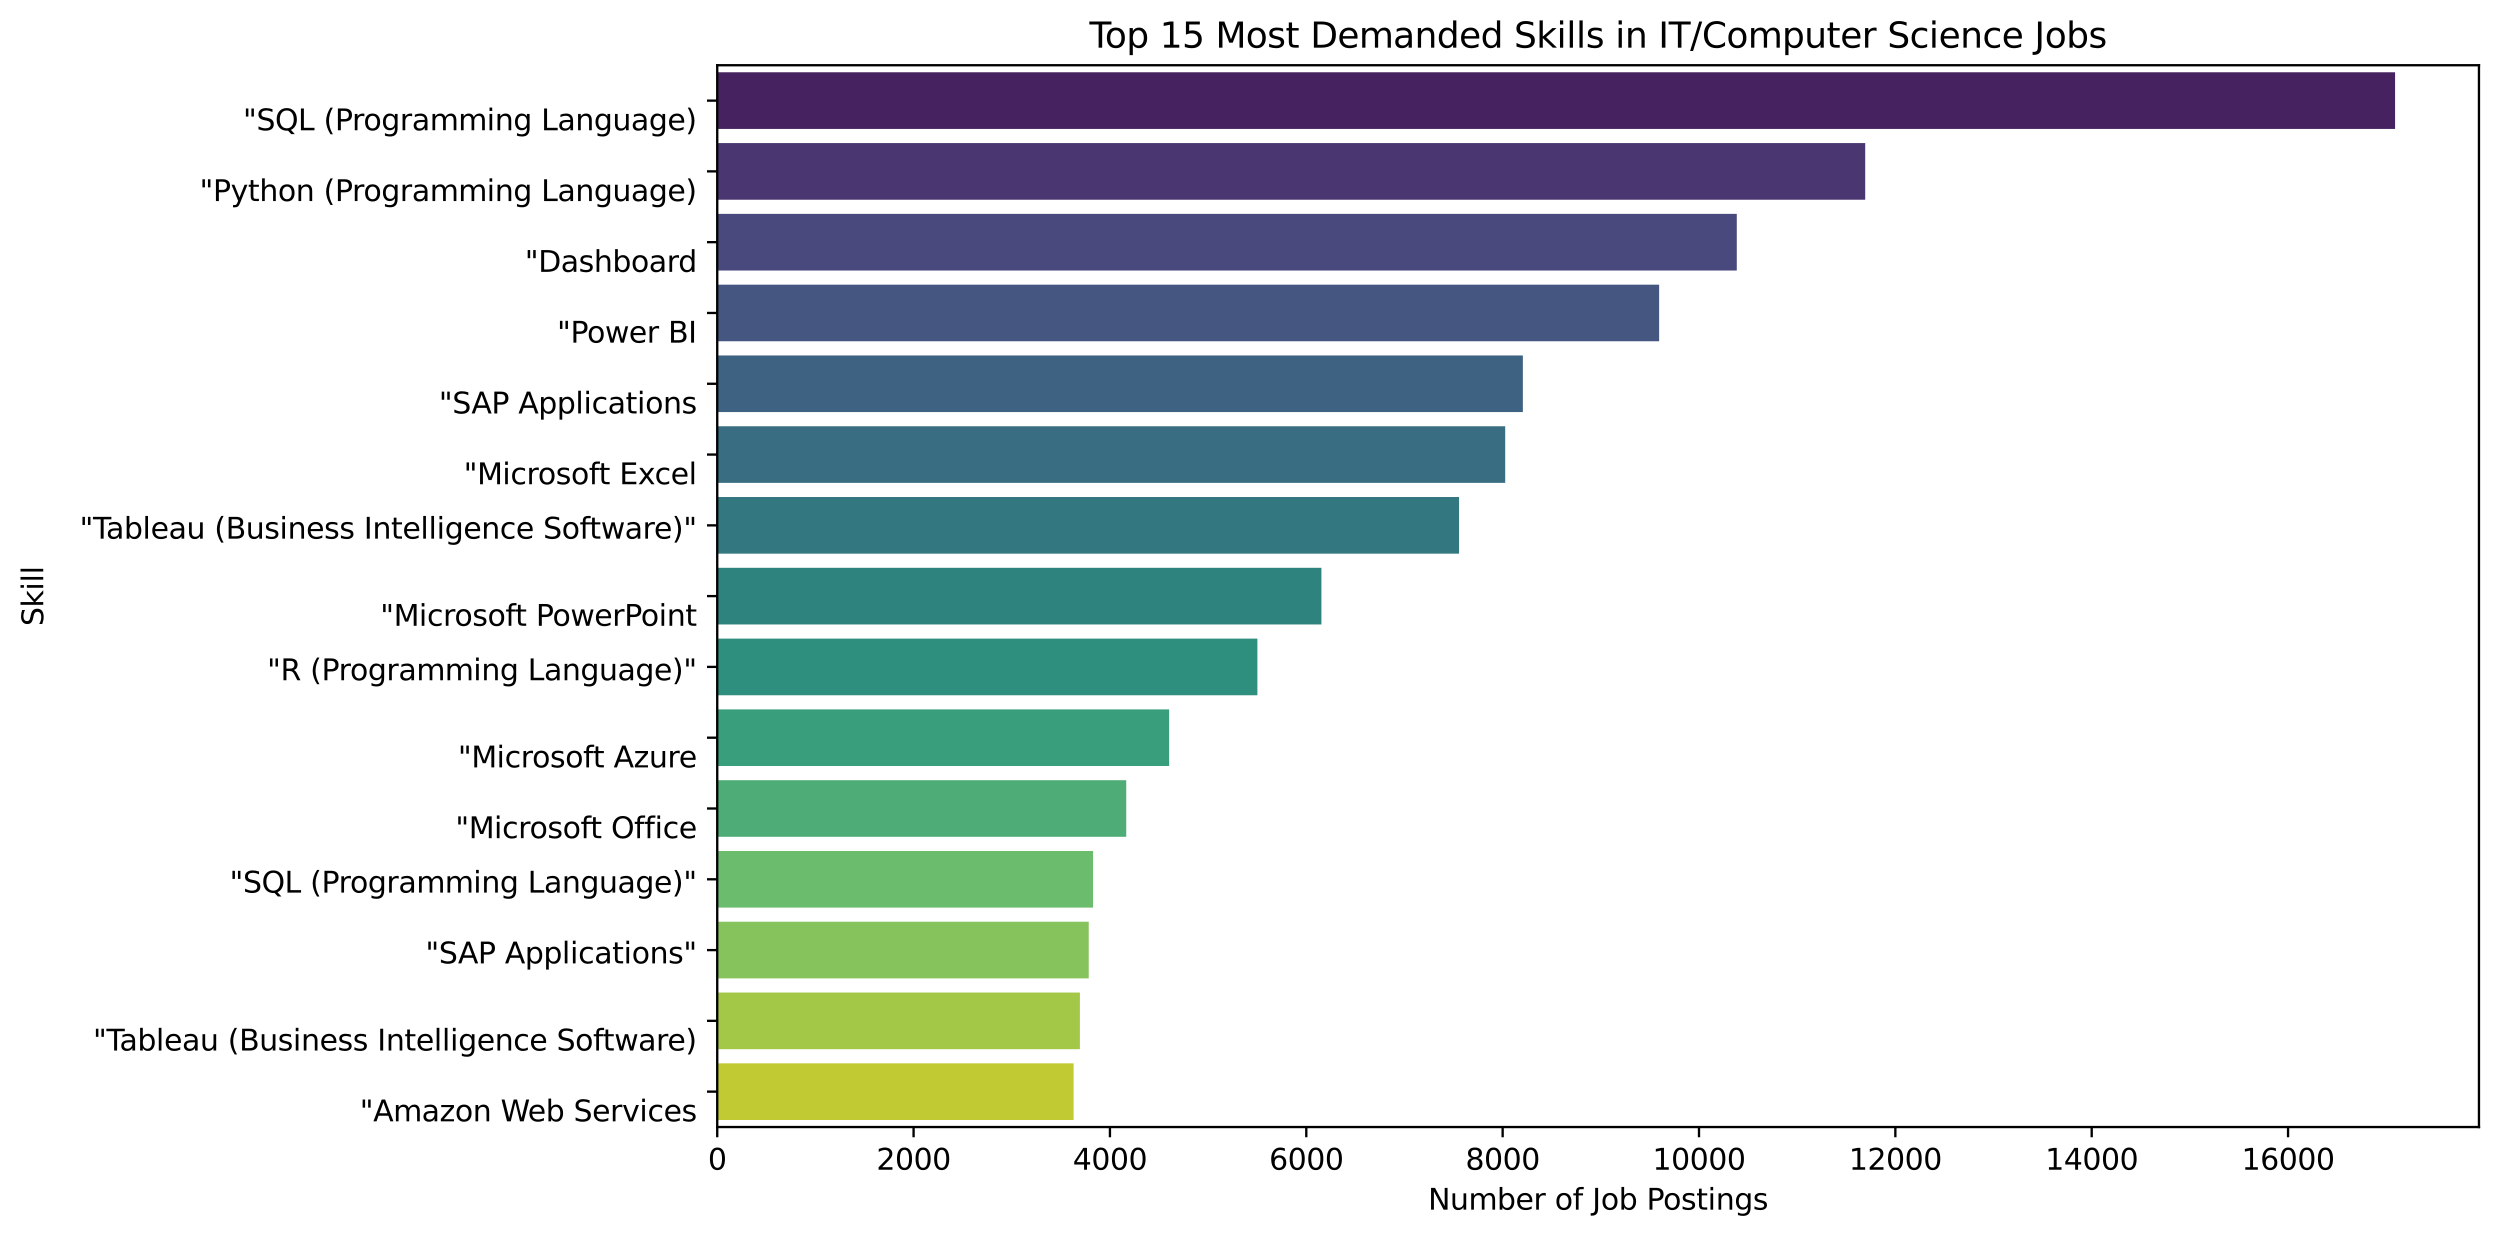 <?xml version="1.0" encoding="utf-8" standalone="no"?>
<!DOCTYPE svg PUBLIC "-//W3C//DTD SVG 1.1//EN"
  "http://www.w3.org/Graphics/SVG/1.1/DTD/svg11.dtd">
<svg xmlns:xlink="http://www.w3.org/1999/xlink" width="855.594pt" height="423.274pt" viewBox="0 0 855.594 423.274" xmlns="http://www.w3.org/2000/svg" version="1.1">
 <defs>
  <style type="text/css">*{stroke-linejoin: round; stroke-linecap: butt}</style>
 </defs>
 <g id="figure_1">
  <g id="patch_1">
   <path d="M 0 423.274 
L 855.594 423.274 
L 855.594 0 
L 0 0 
z
" style="fill: #ffffff"/>
  </g>
  <g id="axes_1">
   <g id="patch_2">
    <path d="M 245.463 385.718 
L 848.394 385.718 
L 848.394 22.318 
L 245.463 22.318 
z
" style="fill: #ffffff"/>
   </g>
   <g id="patch_3">
    <path d="M 245.463 24.741 
L 819.683 24.741 
L 819.683 44.122 
L 245.463 44.122 
z
" clip-path="url(#p4c9aa66f8d)" style="fill: #462260"/>
   </g>
   <g id="patch_4">
    <path d="M 245.463 48.967 
L 638.345 48.967 
L 638.345 68.349 
L 245.463 68.349 
z
" clip-path="url(#p4c9aa66f8d)" style="fill: #4a3771"/>
   </g>
   <g id="patch_5">
    <path d="M 245.463 73.194 
L 594.396 73.194 
L 594.396 92.575 
L 245.463 92.575 
z
" clip-path="url(#p4c9aa66f8d)" style="fill: #4a497d"/>
   </g>
   <g id="patch_6">
    <path d="M 245.463 97.421 
L 567.819 97.421 
L 567.819 116.802 
L 245.463 116.802 
z
" clip-path="url(#p4c9aa66f8d)" style="fill: #455681"/>
   </g>
   <g id="patch_7">
    <path d="M 245.463 121.647 
L 521.182 121.647 
L 521.182 141.029 
L 245.463 141.029 
z
" clip-path="url(#p4c9aa66f8d)" style="fill: #3e6282"/>
   </g>
   <g id="patch_8">
    <path d="M 245.463 145.874 
L 515.134 145.874 
L 515.134 165.255 
L 245.463 165.255 
z
" clip-path="url(#p4c9aa66f8d)" style="fill: #386d82"/>
   </g>
   <g id="patch_9">
    <path d="M 245.463 170.101 
L 499.342 170.101 
L 499.342 189.482 
L 245.463 189.482 
z
" clip-path="url(#p4c9aa66f8d)" style="fill: #337881"/>
   </g>
   <g id="patch_10">
    <path d="M 245.463 194.327 
L 452.236 194.327 
L 452.236 213.709 
L 245.463 213.709 
z
" clip-path="url(#p4c9aa66f8d)" style="fill: #2f837f"/>
   </g>
   <g id="patch_11">
    <path d="M 245.463 218.554 
L 430.328 218.554 
L 430.328 237.935 
L 245.463 237.935 
z
" clip-path="url(#p4c9aa66f8d)" style="fill: #2f8f7e"/>
   </g>
   <g id="patch_12">
    <path d="M 245.463 242.781 
L 400.122 242.781 
L 400.122 262.162 
L 245.463 262.162 
z
" clip-path="url(#p4c9aa66f8d)" style="fill: #399e7b"/>
   </g>
   <g id="patch_13">
    <path d="M 245.463 267.007 
L 385.439 267.007 
L 385.439 286.389 
L 245.463 286.389 
z
" clip-path="url(#p4c9aa66f8d)" style="fill: #4ead76"/>
   </g>
   <g id="patch_14">
    <path d="M 245.463 291.234 
L 374.082 291.234 
L 374.082 310.615 
L 245.463 310.615 
z
" clip-path="url(#p4c9aa66f8d)" style="fill: #6cbc6e"/>
   </g>
   <g id="patch_15">
    <path d="M 245.463 315.461 
L 372.604 315.461 
L 372.604 334.842 
L 245.463 334.842 
z
" clip-path="url(#p4c9aa66f8d)" style="fill: #87c35c"/>
   </g>
   <g id="patch_16">
    <path d="M 245.463 339.687 
L 369.58 339.687 
L 369.58 359.069 
L 245.463 359.069 
z
" clip-path="url(#p4c9aa66f8d)" style="fill: #a3c746"/>
   </g>
   <g id="patch_17">
    <path d="M 245.463 363.914 
L 367.43 363.914 
L 367.43 383.295 
L 245.463 383.295 
z
" clip-path="url(#p4c9aa66f8d)" style="fill: #c1c933"/>
   </g>
   <g id="matplotlib.axis_1">
    <g id="xtick_1">
     <g id="line2d_1">
      <defs>
       <path id="m9b5aa2d7f4" d="M 0 0 
L 0 3.5 
" style="stroke: #000000; stroke-width: 0.8"/>
      </defs>
      <g>
       <use xlink:href="#m9b5aa2d7f4" x="245.463" y="385.718" style="stroke: #000000; stroke-width: 0.8"/>
      </g>
     </g>
     <g id="text_1">
      <!-- 0 -->
      <g transform="translate(242.281 400.317)scale(0.1 -0.1)">
       <defs>
        <path id="DejaVuSans-30" d="M 2034 4250 
Q 1547 4250 1301 3770 
Q 1056 3291 1056 2328 
Q 1056 1369 1301 889 
Q 1547 409 2034 409 
Q 2525 409 2770 889 
Q 3016 1369 3016 2328 
Q 3016 3291 2770 3770 
Q 2525 4250 2034 4250 
z
M 2034 4750 
Q 2819 4750 3233 4129 
Q 3647 3509 3647 2328 
Q 3647 1150 3233 529 
Q 2819 -91 2034 -91 
Q 1250 -91 836 529 
Q 422 1150 422 2328 
Q 422 3509 836 4129 
Q 1250 4750 2034 4750 
z
" transform="scale(0.016)"/>
       </defs>
       <use xlink:href="#DejaVuSans-30"/>
      </g>
     </g>
    </g>
    <g id="xtick_2">
     <g id="line2d_2">
      <g>
       <use xlink:href="#m9b5aa2d7f4" x="312.662" y="385.718" style="stroke: #000000; stroke-width: 0.8"/>
      </g>
     </g>
     <g id="text_2">
      <!-- 2000 -->
      <g transform="translate(299.937 400.317)scale(0.1 -0.1)">
       <defs>
        <path id="DejaVuSans-32" d="M 1228 531 
L 3431 531 
L 3431 0 
L 469 0 
L 469 531 
Q 828 903 1448 1529 
Q 2069 2156 2228 2338 
Q 2531 2678 2651 2914 
Q 2772 3150 2772 3378 
Q 2772 3750 2511 3984 
Q 2250 4219 1831 4219 
Q 1534 4219 1204 4116 
Q 875 4013 500 3803 
L 500 4441 
Q 881 4594 1212 4672 
Q 1544 4750 1819 4750 
Q 2544 4750 2975 4387 
Q 3406 4025 3406 3419 
Q 3406 3131 3298 2873 
Q 3191 2616 2906 2266 
Q 2828 2175 2409 1742 
Q 1991 1309 1228 531 
z
" transform="scale(0.016)"/>
       </defs>
       <use xlink:href="#DejaVuSans-32"/>
       <use xlink:href="#DejaVuSans-30" x="63.623"/>
       <use xlink:href="#DejaVuSans-30" x="127.246"/>
       <use xlink:href="#DejaVuSans-30" x="190.869"/>
      </g>
     </g>
    </g>
    <g id="xtick_3">
     <g id="line2d_3">
      <g>
       <use xlink:href="#m9b5aa2d7f4" x="379.862" y="385.718" style="stroke: #000000; stroke-width: 0.8"/>
      </g>
     </g>
     <g id="text_3">
      <!-- 4000 -->
      <g transform="translate(367.137 400.317)scale(0.1 -0.1)">
       <defs>
        <path id="DejaVuSans-34" d="M 2419 4116 
L 825 1625 
L 2419 1625 
L 2419 4116 
z
M 2253 4666 
L 3047 4666 
L 3047 1625 
L 3713 1625 
L 3713 1100 
L 3047 1100 
L 3047 0 
L 2419 0 
L 2419 1100 
L 313 1100 
L 313 1709 
L 2253 4666 
z
" transform="scale(0.016)"/>
       </defs>
       <use xlink:href="#DejaVuSans-34"/>
       <use xlink:href="#DejaVuSans-30" x="63.623"/>
       <use xlink:href="#DejaVuSans-30" x="127.246"/>
       <use xlink:href="#DejaVuSans-30" x="190.869"/>
      </g>
     </g>
    </g>
    <g id="xtick_4">
     <g id="line2d_4">
      <g>
       <use xlink:href="#m9b5aa2d7f4" x="447.061" y="385.718" style="stroke: #000000; stroke-width: 0.8"/>
      </g>
     </g>
     <g id="text_4">
      <!-- 6000 -->
      <g transform="translate(434.336 400.317)scale(0.1 -0.1)">
       <defs>
        <path id="DejaVuSans-36" d="M 2113 2584 
Q 1688 2584 1439 2293 
Q 1191 2003 1191 1497 
Q 1191 994 1439 701 
Q 1688 409 2113 409 
Q 2538 409 2786 701 
Q 3034 994 3034 1497 
Q 3034 2003 2786 2293 
Q 2538 2584 2113 2584 
z
M 3366 4563 
L 3366 3988 
Q 3128 4100 2886 4159 
Q 2644 4219 2406 4219 
Q 1781 4219 1451 3797 
Q 1122 3375 1075 2522 
Q 1259 2794 1537 2939 
Q 1816 3084 2150 3084 
Q 2853 3084 3261 2657 
Q 3669 2231 3669 1497 
Q 3669 778 3244 343 
Q 2819 -91 2113 -91 
Q 1303 -91 875 529 
Q 447 1150 447 2328 
Q 447 3434 972 4092 
Q 1497 4750 2381 4750 
Q 2619 4750 2861 4703 
Q 3103 4656 3366 4563 
z
" transform="scale(0.016)"/>
       </defs>
       <use xlink:href="#DejaVuSans-36"/>
       <use xlink:href="#DejaVuSans-30" x="63.623"/>
       <use xlink:href="#DejaVuSans-30" x="127.246"/>
       <use xlink:href="#DejaVuSans-30" x="190.869"/>
      </g>
     </g>
    </g>
    <g id="xtick_5">
     <g id="line2d_5">
      <g>
       <use xlink:href="#m9b5aa2d7f4" x="514.261" y="385.718" style="stroke: #000000; stroke-width: 0.8"/>
      </g>
     </g>
     <g id="text_5">
      <!-- 8000 -->
      <g transform="translate(501.536 400.317)scale(0.1 -0.1)">
       <defs>
        <path id="DejaVuSans-38" d="M 2034 2216 
Q 1584 2216 1326 1975 
Q 1069 1734 1069 1313 
Q 1069 891 1326 650 
Q 1584 409 2034 409 
Q 2484 409 2743 651 
Q 3003 894 3003 1313 
Q 3003 1734 2745 1975 
Q 2488 2216 2034 2216 
z
M 1403 2484 
Q 997 2584 770 2862 
Q 544 3141 544 3541 
Q 544 4100 942 4425 
Q 1341 4750 2034 4750 
Q 2731 4750 3128 4425 
Q 3525 4100 3525 3541 
Q 3525 3141 3298 2862 
Q 3072 2584 2669 2484 
Q 3125 2378 3379 2068 
Q 3634 1759 3634 1313 
Q 3634 634 3220 271 
Q 2806 -91 2034 -91 
Q 1263 -91 848 271 
Q 434 634 434 1313 
Q 434 1759 690 2068 
Q 947 2378 1403 2484 
z
M 1172 3481 
Q 1172 3119 1398 2916 
Q 1625 2713 2034 2713 
Q 2441 2713 2670 2916 
Q 2900 3119 2900 3481 
Q 2900 3844 2670 4047 
Q 2441 4250 2034 4250 
Q 1625 4250 1398 4047 
Q 1172 3844 1172 3481 
z
" transform="scale(0.016)"/>
       </defs>
       <use xlink:href="#DejaVuSans-38"/>
       <use xlink:href="#DejaVuSans-30" x="63.623"/>
       <use xlink:href="#DejaVuSans-30" x="127.246"/>
       <use xlink:href="#DejaVuSans-30" x="190.869"/>
      </g>
     </g>
    </g>
    <g id="xtick_6">
     <g id="line2d_6">
      <g>
       <use xlink:href="#m9b5aa2d7f4" x="581.46" y="385.718" style="stroke: #000000; stroke-width: 0.8"/>
      </g>
     </g>
     <g id="text_6">
      <!-- 10000 -->
      <g transform="translate(565.554 400.317)scale(0.1 -0.1)">
       <defs>
        <path id="DejaVuSans-31" d="M 794 531 
L 1825 531 
L 1825 4091 
L 703 3866 
L 703 4441 
L 1819 4666 
L 2450 4666 
L 2450 531 
L 3481 531 
L 3481 0 
L 794 0 
L 794 531 
z
" transform="scale(0.016)"/>
       </defs>
       <use xlink:href="#DejaVuSans-31"/>
       <use xlink:href="#DejaVuSans-30" x="63.623"/>
       <use xlink:href="#DejaVuSans-30" x="127.246"/>
       <use xlink:href="#DejaVuSans-30" x="190.869"/>
       <use xlink:href="#DejaVuSans-30" x="254.492"/>
      </g>
     </g>
    </g>
    <g id="xtick_7">
     <g id="line2d_7">
      <g>
       <use xlink:href="#m9b5aa2d7f4" x="648.66" y="385.718" style="stroke: #000000; stroke-width: 0.8"/>
      </g>
     </g>
     <g id="text_7">
      <!-- 12000 -->
      <g transform="translate(632.754 400.317)scale(0.1 -0.1)">
       <use xlink:href="#DejaVuSans-31"/>
       <use xlink:href="#DejaVuSans-32" x="63.623"/>
       <use xlink:href="#DejaVuSans-30" x="127.246"/>
       <use xlink:href="#DejaVuSans-30" x="190.869"/>
       <use xlink:href="#DejaVuSans-30" x="254.492"/>
      </g>
     </g>
    </g>
    <g id="xtick_8">
     <g id="line2d_8">
      <g>
       <use xlink:href="#m9b5aa2d7f4" x="715.859" y="385.718" style="stroke: #000000; stroke-width: 0.8"/>
      </g>
     </g>
     <g id="text_8">
      <!-- 14000 -->
      <g transform="translate(699.953 400.317)scale(0.1 -0.1)">
       <use xlink:href="#DejaVuSans-31"/>
       <use xlink:href="#DejaVuSans-34" x="63.623"/>
       <use xlink:href="#DejaVuSans-30" x="127.246"/>
       <use xlink:href="#DejaVuSans-30" x="190.869"/>
       <use xlink:href="#DejaVuSans-30" x="254.492"/>
      </g>
     </g>
    </g>
    <g id="xtick_9">
     <g id="line2d_9">
      <g>
       <use xlink:href="#m9b5aa2d7f4" x="783.059" y="385.718" style="stroke: #000000; stroke-width: 0.8"/>
      </g>
     </g>
     <g id="text_9">
      <!-- 16000 -->
      <g transform="translate(767.153 400.317)scale(0.1 -0.1)">
       <use xlink:href="#DejaVuSans-31"/>
       <use xlink:href="#DejaVuSans-36" x="63.623"/>
       <use xlink:href="#DejaVuSans-30" x="127.246"/>
       <use xlink:href="#DejaVuSans-30" x="190.869"/>
       <use xlink:href="#DejaVuSans-30" x="254.492"/>
      </g>
     </g>
    </g>
    <g id="text_10">
     <!-- Number of Job Postings -->
     <g transform="translate(488.752 413.995)scale(0.1 -0.1)">
      <defs>
       <path id="DejaVuSans-4e" d="M 628 4666 
L 1478 4666 
L 3547 763 
L 3547 4666 
L 4159 4666 
L 4159 0 
L 3309 0 
L 1241 3903 
L 1241 0 
L 628 0 
L 628 4666 
z
" transform="scale(0.016)"/>
       <path id="DejaVuSans-75" d="M 544 1381 
L 544 3500 
L 1119 3500 
L 1119 1403 
Q 1119 906 1312 657 
Q 1506 409 1894 409 
Q 2359 409 2629 706 
Q 2900 1003 2900 1516 
L 2900 3500 
L 3475 3500 
L 3475 0 
L 2900 0 
L 2900 538 
Q 2691 219 2414 64 
Q 2138 -91 1772 -91 
Q 1169 -91 856 284 
Q 544 659 544 1381 
z
M 1991 3584 
L 1991 3584 
z
" transform="scale(0.016)"/>
       <path id="DejaVuSans-6d" d="M 3328 2828 
Q 3544 3216 3844 3400 
Q 4144 3584 4550 3584 
Q 5097 3584 5394 3201 
Q 5691 2819 5691 2113 
L 5691 0 
L 5113 0 
L 5113 2094 
Q 5113 2597 4934 2840 
Q 4756 3084 4391 3084 
Q 3944 3084 3684 2787 
Q 3425 2491 3425 1978 
L 3425 0 
L 2847 0 
L 2847 2094 
Q 2847 2600 2669 2842 
Q 2491 3084 2119 3084 
Q 1678 3084 1418 2786 
Q 1159 2488 1159 1978 
L 1159 0 
L 581 0 
L 581 3500 
L 1159 3500 
L 1159 2956 
Q 1356 3278 1631 3431 
Q 1906 3584 2284 3584 
Q 2666 3584 2933 3390 
Q 3200 3197 3328 2828 
z
" transform="scale(0.016)"/>
       <path id="DejaVuSans-62" d="M 3116 1747 
Q 3116 2381 2855 2742 
Q 2594 3103 2138 3103 
Q 1681 3103 1420 2742 
Q 1159 2381 1159 1747 
Q 1159 1113 1420 752 
Q 1681 391 2138 391 
Q 2594 391 2855 752 
Q 3116 1113 3116 1747 
z
M 1159 2969 
Q 1341 3281 1617 3432 
Q 1894 3584 2278 3584 
Q 2916 3584 3314 3078 
Q 3713 2572 3713 1747 
Q 3713 922 3314 415 
Q 2916 -91 2278 -91 
Q 1894 -91 1617 61 
Q 1341 213 1159 525 
L 1159 0 
L 581 0 
L 581 4863 
L 1159 4863 
L 1159 2969 
z
" transform="scale(0.016)"/>
       <path id="DejaVuSans-65" d="M 3597 1894 
L 3597 1613 
L 953 1613 
Q 991 1019 1311 708 
Q 1631 397 2203 397 
Q 2534 397 2845 478 
Q 3156 559 3463 722 
L 3463 178 
Q 3153 47 2828 -22 
Q 2503 -91 2169 -91 
Q 1331 -91 842 396 
Q 353 884 353 1716 
Q 353 2575 817 3079 
Q 1281 3584 2069 3584 
Q 2775 3584 3186 3129 
Q 3597 2675 3597 1894 
z
M 3022 2063 
Q 3016 2534 2758 2815 
Q 2500 3097 2075 3097 
Q 1594 3097 1305 2825 
Q 1016 2553 972 2059 
L 3022 2063 
z
" transform="scale(0.016)"/>
       <path id="DejaVuSans-72" d="M 2631 2963 
Q 2534 3019 2420 3045 
Q 2306 3072 2169 3072 
Q 1681 3072 1420 2755 
Q 1159 2438 1159 1844 
L 1159 0 
L 581 0 
L 581 3500 
L 1159 3500 
L 1159 2956 
Q 1341 3275 1631 3429 
Q 1922 3584 2338 3584 
Q 2397 3584 2469 3576 
Q 2541 3569 2628 3553 
L 2631 2963 
z
" transform="scale(0.016)"/>
       <path id="DejaVuSans-20" transform="scale(0.016)"/>
       <path id="DejaVuSans-6f" d="M 1959 3097 
Q 1497 3097 1228 2736 
Q 959 2375 959 1747 
Q 959 1119 1226 758 
Q 1494 397 1959 397 
Q 2419 397 2687 759 
Q 2956 1122 2956 1747 
Q 2956 2369 2687 2733 
Q 2419 3097 1959 3097 
z
M 1959 3584 
Q 2709 3584 3137 3096 
Q 3566 2609 3566 1747 
Q 3566 888 3137 398 
Q 2709 -91 1959 -91 
Q 1206 -91 779 398 
Q 353 888 353 1747 
Q 353 2609 779 3096 
Q 1206 3584 1959 3584 
z
" transform="scale(0.016)"/>
       <path id="DejaVuSans-66" d="M 2375 4863 
L 2375 4384 
L 1825 4384 
Q 1516 4384 1395 4259 
Q 1275 4134 1275 3809 
L 1275 3500 
L 2222 3500 
L 2222 3053 
L 1275 3053 
L 1275 0 
L 697 0 
L 697 3053 
L 147 3053 
L 147 3500 
L 697 3500 
L 697 3744 
Q 697 4328 969 4595 
Q 1241 4863 1831 4863 
L 2375 4863 
z
" transform="scale(0.016)"/>
       <path id="DejaVuSans-4a" d="M 628 4666 
L 1259 4666 
L 1259 325 
Q 1259 -519 939 -900 
Q 619 -1281 -91 -1281 
L -331 -1281 
L -331 -750 
L -134 -750 
Q 284 -750 456 -515 
Q 628 -281 628 325 
L 628 4666 
z
" transform="scale(0.016)"/>
       <path id="DejaVuSans-50" d="M 1259 4147 
L 1259 2394 
L 2053 2394 
Q 2494 2394 2734 2622 
Q 2975 2850 2975 3272 
Q 2975 3691 2734 3919 
Q 2494 4147 2053 4147 
L 1259 4147 
z
M 628 4666 
L 2053 4666 
Q 2838 4666 3239 4311 
Q 3641 3956 3641 3272 
Q 3641 2581 3239 2228 
Q 2838 1875 2053 1875 
L 1259 1875 
L 1259 0 
L 628 0 
L 628 4666 
z
" transform="scale(0.016)"/>
       <path id="DejaVuSans-73" d="M 2834 3397 
L 2834 2853 
Q 2591 2978 2328 3040 
Q 2066 3103 1784 3103 
Q 1356 3103 1142 2972 
Q 928 2841 928 2578 
Q 928 2378 1081 2264 
Q 1234 2150 1697 2047 
L 1894 2003 
Q 2506 1872 2764 1633 
Q 3022 1394 3022 966 
Q 3022 478 2636 193 
Q 2250 -91 1575 -91 
Q 1294 -91 989 -36 
Q 684 19 347 128 
L 347 722 
Q 666 556 975 473 
Q 1284 391 1588 391 
Q 1994 391 2212 530 
Q 2431 669 2431 922 
Q 2431 1156 2273 1281 
Q 2116 1406 1581 1522 
L 1381 1569 
Q 847 1681 609 1914 
Q 372 2147 372 2553 
Q 372 3047 722 3315 
Q 1072 3584 1716 3584 
Q 2034 3584 2315 3537 
Q 2597 3491 2834 3397 
z
" transform="scale(0.016)"/>
       <path id="DejaVuSans-74" d="M 1172 4494 
L 1172 3500 
L 2356 3500 
L 2356 3053 
L 1172 3053 
L 1172 1153 
Q 1172 725 1289 603 
Q 1406 481 1766 481 
L 2356 481 
L 2356 0 
L 1766 0 
Q 1100 0 847 248 
Q 594 497 594 1153 
L 594 3053 
L 172 3053 
L 172 3500 
L 594 3500 
L 594 4494 
L 1172 4494 
z
" transform="scale(0.016)"/>
       <path id="DejaVuSans-69" d="M 603 3500 
L 1178 3500 
L 1178 0 
L 603 0 
L 603 3500 
z
M 603 4863 
L 1178 4863 
L 1178 4134 
L 603 4134 
L 603 4863 
z
" transform="scale(0.016)"/>
       <path id="DejaVuSans-6e" d="M 3513 2113 
L 3513 0 
L 2938 0 
L 2938 2094 
Q 2938 2591 2744 2837 
Q 2550 3084 2163 3084 
Q 1697 3084 1428 2787 
Q 1159 2491 1159 1978 
L 1159 0 
L 581 0 
L 581 3500 
L 1159 3500 
L 1159 2956 
Q 1366 3272 1645 3428 
Q 1925 3584 2291 3584 
Q 2894 3584 3203 3211 
Q 3513 2838 3513 2113 
z
" transform="scale(0.016)"/>
       <path id="DejaVuSans-67" d="M 2906 1791 
Q 2906 2416 2648 2759 
Q 2391 3103 1925 3103 
Q 1463 3103 1205 2759 
Q 947 2416 947 1791 
Q 947 1169 1205 825 
Q 1463 481 1925 481 
Q 2391 481 2648 825 
Q 2906 1169 2906 1791 
z
M 3481 434 
Q 3481 -459 3084 -895 
Q 2688 -1331 1869 -1331 
Q 1566 -1331 1297 -1286 
Q 1028 -1241 775 -1147 
L 775 -588 
Q 1028 -725 1275 -790 
Q 1522 -856 1778 -856 
Q 2344 -856 2625 -561 
Q 2906 -266 2906 331 
L 2906 616 
Q 2728 306 2450 153 
Q 2172 0 1784 0 
Q 1141 0 747 490 
Q 353 981 353 1791 
Q 353 2603 747 3093 
Q 1141 3584 1784 3584 
Q 2172 3584 2450 3431 
Q 2728 3278 2906 2969 
L 2906 3500 
L 3481 3500 
L 3481 434 
z
" transform="scale(0.016)"/>
      </defs>
      <use xlink:href="#DejaVuSans-4e"/>
      <use xlink:href="#DejaVuSans-75" x="74.805"/>
      <use xlink:href="#DejaVuSans-6d" x="138.184"/>
      <use xlink:href="#DejaVuSans-62" x="235.596"/>
      <use xlink:href="#DejaVuSans-65" x="299.072"/>
      <use xlink:href="#DejaVuSans-72" x="360.596"/>
      <use xlink:href="#DejaVuSans-20" x="401.709"/>
      <use xlink:href="#DejaVuSans-6f" x="433.496"/>
      <use xlink:href="#DejaVuSans-66" x="494.678"/>
      <use xlink:href="#DejaVuSans-20" x="529.883"/>
      <use xlink:href="#DejaVuSans-4a" x="561.67"/>
      <use xlink:href="#DejaVuSans-6f" x="591.162"/>
      <use xlink:href="#DejaVuSans-62" x="652.344"/>
      <use xlink:href="#DejaVuSans-20" x="715.82"/>
      <use xlink:href="#DejaVuSans-50" x="747.607"/>
      <use xlink:href="#DejaVuSans-6f" x="804.285"/>
      <use xlink:href="#DejaVuSans-73" x="865.467"/>
      <use xlink:href="#DejaVuSans-74" x="917.566"/>
      <use xlink:href="#DejaVuSans-69" x="956.775"/>
      <use xlink:href="#DejaVuSans-6e" x="984.559"/>
      <use xlink:href="#DejaVuSans-67" x="1047.938"/>
      <use xlink:href="#DejaVuSans-73" x="1111.414"/>
     </g>
    </g>
   </g>
   <g id="matplotlib.axis_2">
    <g id="ytick_1">
     <g id="line2d_10">
      <defs>
       <path id="m96037b555a" d="M 0 0 
L -3.5 0 
" style="stroke: #000000; stroke-width: 0.8"/>
      </defs>
      <g>
       <use xlink:href="#m96037b555a" x="245.463" y="34.431" style="stroke: #000000; stroke-width: 0.8"/>
      </g>
     </g>
     <g id="text_11">
      <!--  -->
      <g transform="translate(238.463 33.392)scale(0.1 -0.1)"/>
      <!--   "SQL (Programming Language) -->
      <g transform="translate(76.809 44.589)scale(0.1 -0.1)">
       <defs>
        <path id="DejaVuSans-22" d="M 1147 4666 
L 1147 2931 
L 616 2931 
L 616 4666 
L 1147 4666 
z
M 2328 4666 
L 2328 2931 
L 1797 2931 
L 1797 4666 
L 2328 4666 
z
" transform="scale(0.016)"/>
        <path id="DejaVuSans-53" d="M 3425 4513 
L 3425 3897 
Q 3066 4069 2747 4153 
Q 2428 4238 2131 4238 
Q 1616 4238 1336 4038 
Q 1056 3838 1056 3469 
Q 1056 3159 1242 3001 
Q 1428 2844 1947 2747 
L 2328 2669 
Q 3034 2534 3370 2195 
Q 3706 1856 3706 1288 
Q 3706 609 3251 259 
Q 2797 -91 1919 -91 
Q 1588 -91 1214 -16 
Q 841 59 441 206 
L 441 856 
Q 825 641 1194 531 
Q 1563 422 1919 422 
Q 2459 422 2753 634 
Q 3047 847 3047 1241 
Q 3047 1584 2836 1778 
Q 2625 1972 2144 2069 
L 1759 2144 
Q 1053 2284 737 2584 
Q 422 2884 422 3419 
Q 422 4038 858 4394 
Q 1294 4750 2059 4750 
Q 2388 4750 2728 4690 
Q 3069 4631 3425 4513 
z
" transform="scale(0.016)"/>
        <path id="DejaVuSans-51" d="M 2522 4238 
Q 1834 4238 1429 3725 
Q 1025 3213 1025 2328 
Q 1025 1447 1429 934 
Q 1834 422 2522 422 
Q 3209 422 3611 934 
Q 4013 1447 4013 2328 
Q 4013 3213 3611 3725 
Q 3209 4238 2522 4238 
z
M 3406 84 
L 4238 -825 
L 3475 -825 
L 2784 -78 
Q 2681 -84 2626 -87 
Q 2572 -91 2522 -91 
Q 1538 -91 948 567 
Q 359 1225 359 2328 
Q 359 3434 948 4092 
Q 1538 4750 2522 4750 
Q 3503 4750 4090 4092 
Q 4678 3434 4678 2328 
Q 4678 1516 4351 937 
Q 4025 359 3406 84 
z
" transform="scale(0.016)"/>
        <path id="DejaVuSans-4c" d="M 628 4666 
L 1259 4666 
L 1259 531 
L 3531 531 
L 3531 0 
L 628 0 
L 628 4666 
z
" transform="scale(0.016)"/>
        <path id="DejaVuSans-28" d="M 1984 4856 
Q 1566 4138 1362 3434 
Q 1159 2731 1159 2009 
Q 1159 1288 1364 580 
Q 1569 -128 1984 -844 
L 1484 -844 
Q 1016 -109 783 600 
Q 550 1309 550 2009 
Q 550 2706 781 3412 
Q 1013 4119 1484 4856 
L 1984 4856 
z
" transform="scale(0.016)"/>
        <path id="DejaVuSans-61" d="M 2194 1759 
Q 1497 1759 1228 1600 
Q 959 1441 959 1056 
Q 959 750 1161 570 
Q 1363 391 1709 391 
Q 2188 391 2477 730 
Q 2766 1069 2766 1631 
L 2766 1759 
L 2194 1759 
z
M 3341 1997 
L 3341 0 
L 2766 0 
L 2766 531 
Q 2569 213 2275 61 
Q 1981 -91 1556 -91 
Q 1019 -91 701 211 
Q 384 513 384 1019 
Q 384 1609 779 1909 
Q 1175 2209 1959 2209 
L 2766 2209 
L 2766 2266 
Q 2766 2663 2505 2880 
Q 2244 3097 1772 3097 
Q 1472 3097 1187 3025 
Q 903 2953 641 2809 
L 641 3341 
Q 956 3463 1253 3523 
Q 1550 3584 1831 3584 
Q 2591 3584 2966 3190 
Q 3341 2797 3341 1997 
z
" transform="scale(0.016)"/>
        <path id="DejaVuSans-29" d="M 513 4856 
L 1013 4856 
Q 1481 4119 1714 3412 
Q 1947 2706 1947 2009 
Q 1947 1309 1714 600 
Q 1481 -109 1013 -844 
L 513 -844 
Q 928 -128 1133 580 
Q 1338 1288 1338 2009 
Q 1338 2731 1133 3434 
Q 928 4138 513 4856 
z
" transform="scale(0.016)"/>
       </defs>
       <use xlink:href="#DejaVuSans-20"/>
       <use xlink:href="#DejaVuSans-20" x="31.787"/>
       <use xlink:href="#DejaVuSans-22" x="63.574"/>
       <use xlink:href="#DejaVuSans-53" x="109.57"/>
       <use xlink:href="#DejaVuSans-51" x="173.047"/>
       <use xlink:href="#DejaVuSans-4c" x="251.758"/>
       <use xlink:href="#DejaVuSans-20" x="307.471"/>
       <use xlink:href="#DejaVuSans-28" x="339.258"/>
       <use xlink:href="#DejaVuSans-50" x="378.271"/>
       <use xlink:href="#DejaVuSans-72" x="436.824"/>
       <use xlink:href="#DejaVuSans-6f" x="475.688"/>
       <use xlink:href="#DejaVuSans-67" x="536.869"/>
       <use xlink:href="#DejaVuSans-72" x="600.346"/>
       <use xlink:href="#DejaVuSans-61" x="641.459"/>
       <use xlink:href="#DejaVuSans-6d" x="702.738"/>
       <use xlink:href="#DejaVuSans-6d" x="800.15"/>
       <use xlink:href="#DejaVuSans-69" x="897.562"/>
       <use xlink:href="#DejaVuSans-6e" x="925.346"/>
       <use xlink:href="#DejaVuSans-67" x="988.725"/>
       <use xlink:href="#DejaVuSans-20" x="1052.201"/>
       <use xlink:href="#DejaVuSans-4c" x="1083.988"/>
       <use xlink:href="#DejaVuSans-61" x="1139.701"/>
       <use xlink:href="#DejaVuSans-6e" x="1200.98"/>
       <use xlink:href="#DejaVuSans-67" x="1264.359"/>
       <use xlink:href="#DejaVuSans-75" x="1327.836"/>
       <use xlink:href="#DejaVuSans-61" x="1391.215"/>
       <use xlink:href="#DejaVuSans-67" x="1452.494"/>
       <use xlink:href="#DejaVuSans-65" x="1515.971"/>
       <use xlink:href="#DejaVuSans-29" x="1577.494"/>
      </g>
     </g>
    </g>
    <g id="ytick_2">
     <g id="line2d_11">
      <g>
       <use xlink:href="#m96037b555a" x="245.463" y="58.658" style="stroke: #000000; stroke-width: 0.8"/>
      </g>
     </g>
     <g id="text_12">
      <!--  -->
      <g transform="translate(238.463 57.618)scale(0.1 -0.1)"/>
      <!--   "Python (Programming Language) -->
      <g transform="translate(61.939 68.816)scale(0.1 -0.1)">
       <defs>
        <path id="DejaVuSans-79" d="M 2059 -325 
Q 1816 -950 1584 -1140 
Q 1353 -1331 966 -1331 
L 506 -1331 
L 506 -850 
L 844 -850 
Q 1081 -850 1212 -737 
Q 1344 -625 1503 -206 
L 1606 56 
L 191 3500 
L 800 3500 
L 1894 763 
L 2988 3500 
L 3597 3500 
L 2059 -325 
z
" transform="scale(0.016)"/>
        <path id="DejaVuSans-68" d="M 3513 2113 
L 3513 0 
L 2938 0 
L 2938 2094 
Q 2938 2591 2744 2837 
Q 2550 3084 2163 3084 
Q 1697 3084 1428 2787 
Q 1159 2491 1159 1978 
L 1159 0 
L 581 0 
L 581 4863 
L 1159 4863 
L 1159 2956 
Q 1366 3272 1645 3428 
Q 1925 3584 2291 3584 
Q 2894 3584 3203 3211 
Q 3513 2838 3513 2113 
z
" transform="scale(0.016)"/>
       </defs>
       <use xlink:href="#DejaVuSans-20"/>
       <use xlink:href="#DejaVuSans-20" x="31.787"/>
       <use xlink:href="#DejaVuSans-22" x="63.574"/>
       <use xlink:href="#DejaVuSans-50" x="109.57"/>
       <use xlink:href="#DejaVuSans-79" x="169.873"/>
       <use xlink:href="#DejaVuSans-74" x="229.053"/>
       <use xlink:href="#DejaVuSans-68" x="268.262"/>
       <use xlink:href="#DejaVuSans-6f" x="331.641"/>
       <use xlink:href="#DejaVuSans-6e" x="392.822"/>
       <use xlink:href="#DejaVuSans-20" x="456.201"/>
       <use xlink:href="#DejaVuSans-28" x="487.988"/>
       <use xlink:href="#DejaVuSans-50" x="527.002"/>
       <use xlink:href="#DejaVuSans-72" x="585.555"/>
       <use xlink:href="#DejaVuSans-6f" x="624.418"/>
       <use xlink:href="#DejaVuSans-67" x="685.6"/>
       <use xlink:href="#DejaVuSans-72" x="749.076"/>
       <use xlink:href="#DejaVuSans-61" x="790.189"/>
       <use xlink:href="#DejaVuSans-6d" x="851.469"/>
       <use xlink:href="#DejaVuSans-6d" x="948.881"/>
       <use xlink:href="#DejaVuSans-69" x="1046.293"/>
       <use xlink:href="#DejaVuSans-6e" x="1074.076"/>
       <use xlink:href="#DejaVuSans-67" x="1137.455"/>
       <use xlink:href="#DejaVuSans-20" x="1200.932"/>
       <use xlink:href="#DejaVuSans-4c" x="1232.719"/>
       <use xlink:href="#DejaVuSans-61" x="1288.432"/>
       <use xlink:href="#DejaVuSans-6e" x="1349.711"/>
       <use xlink:href="#DejaVuSans-67" x="1413.09"/>
       <use xlink:href="#DejaVuSans-75" x="1476.566"/>
       <use xlink:href="#DejaVuSans-61" x="1539.945"/>
       <use xlink:href="#DejaVuSans-67" x="1601.225"/>
       <use xlink:href="#DejaVuSans-65" x="1664.701"/>
       <use xlink:href="#DejaVuSans-29" x="1726.225"/>
      </g>
     </g>
    </g>
    <g id="ytick_3">
     <g id="line2d_12">
      <g>
       <use xlink:href="#m96037b555a" x="245.463" y="82.885" style="stroke: #000000; stroke-width: 0.8"/>
      </g>
     </g>
     <g id="text_13">
      <!--  -->
      <g transform="translate(238.463 81.845)scale(0.1 -0.1)"/>
      <!--   "Dashboard -->
      <g transform="translate(173.252 93.043)scale(0.1 -0.1)">
       <defs>
        <path id="DejaVuSans-44" d="M 1259 4147 
L 1259 519 
L 2022 519 
Q 2988 519 3436 956 
Q 3884 1394 3884 2338 
Q 3884 3275 3436 3711 
Q 2988 4147 2022 4147 
L 1259 4147 
z
M 628 4666 
L 1925 4666 
Q 3281 4666 3915 4102 
Q 4550 3538 4550 2338 
Q 4550 1131 3912 565 
Q 3275 0 1925 0 
L 628 0 
L 628 4666 
z
" transform="scale(0.016)"/>
        <path id="DejaVuSans-64" d="M 2906 2969 
L 2906 4863 
L 3481 4863 
L 3481 0 
L 2906 0 
L 2906 525 
Q 2725 213 2448 61 
Q 2172 -91 1784 -91 
Q 1150 -91 751 415 
Q 353 922 353 1747 
Q 353 2572 751 3078 
Q 1150 3584 1784 3584 
Q 2172 3584 2448 3432 
Q 2725 3281 2906 2969 
z
M 947 1747 
Q 947 1113 1208 752 
Q 1469 391 1925 391 
Q 2381 391 2643 752 
Q 2906 1113 2906 1747 
Q 2906 2381 2643 2742 
Q 2381 3103 1925 3103 
Q 1469 3103 1208 2742 
Q 947 2381 947 1747 
z
" transform="scale(0.016)"/>
       </defs>
       <use xlink:href="#DejaVuSans-20"/>
       <use xlink:href="#DejaVuSans-20" x="31.787"/>
       <use xlink:href="#DejaVuSans-22" x="63.574"/>
       <use xlink:href="#DejaVuSans-44" x="109.57"/>
       <use xlink:href="#DejaVuSans-61" x="186.572"/>
       <use xlink:href="#DejaVuSans-73" x="247.852"/>
       <use xlink:href="#DejaVuSans-68" x="299.951"/>
       <use xlink:href="#DejaVuSans-62" x="363.33"/>
       <use xlink:href="#DejaVuSans-6f" x="426.807"/>
       <use xlink:href="#DejaVuSans-61" x="487.988"/>
       <use xlink:href="#DejaVuSans-72" x="549.268"/>
       <use xlink:href="#DejaVuSans-64" x="588.631"/>
      </g>
     </g>
    </g>
    <g id="ytick_4">
     <g id="line2d_13">
      <g>
       <use xlink:href="#m96037b555a" x="245.463" y="107.111" style="stroke: #000000; stroke-width: 0.8"/>
      </g>
     </g>
     <g id="text_14">
      <!--  -->
      <g transform="translate(238.463 106.072)scale(0.1 -0.1)"/>
      <!--   "Power BI -->
      <g transform="translate(184.289 117.269)scale(0.1 -0.1)">
       <defs>
        <path id="DejaVuSans-77" d="M 269 3500 
L 844 3500 
L 1563 769 
L 2278 3500 
L 2956 3500 
L 3675 769 
L 4391 3500 
L 4966 3500 
L 4050 0 
L 3372 0 
L 2619 2869 
L 1863 0 
L 1184 0 
L 269 3500 
z
" transform="scale(0.016)"/>
        <path id="DejaVuSans-42" d="M 1259 2228 
L 1259 519 
L 2272 519 
Q 2781 519 3026 730 
Q 3272 941 3272 1375 
Q 3272 1813 3026 2020 
Q 2781 2228 2272 2228 
L 1259 2228 
z
M 1259 4147 
L 1259 2741 
L 2194 2741 
Q 2656 2741 2882 2914 
Q 3109 3088 3109 3444 
Q 3109 3797 2882 3972 
Q 2656 4147 2194 4147 
L 1259 4147 
z
M 628 4666 
L 2241 4666 
Q 2963 4666 3353 4366 
Q 3744 4066 3744 3513 
Q 3744 3084 3544 2831 
Q 3344 2578 2956 2516 
Q 3422 2416 3680 2098 
Q 3938 1781 3938 1306 
Q 3938 681 3513 340 
Q 3088 0 2303 0 
L 628 0 
L 628 4666 
z
" transform="scale(0.016)"/>
        <path id="DejaVuSans-49" d="M 628 4666 
L 1259 4666 
L 1259 0 
L 628 0 
L 628 4666 
z
" transform="scale(0.016)"/>
       </defs>
       <use xlink:href="#DejaVuSans-20"/>
       <use xlink:href="#DejaVuSans-20" x="31.787"/>
       <use xlink:href="#DejaVuSans-22" x="63.574"/>
       <use xlink:href="#DejaVuSans-50" x="109.57"/>
       <use xlink:href="#DejaVuSans-6f" x="166.248"/>
       <use xlink:href="#DejaVuSans-77" x="227.43"/>
       <use xlink:href="#DejaVuSans-65" x="309.217"/>
       <use xlink:href="#DejaVuSans-72" x="370.74"/>
       <use xlink:href="#DejaVuSans-20" x="411.854"/>
       <use xlink:href="#DejaVuSans-42" x="443.641"/>
       <use xlink:href="#DejaVuSans-49" x="512.244"/>
      </g>
     </g>
    </g>
    <g id="ytick_5">
     <g id="line2d_14">
      <g>
       <use xlink:href="#m96037b555a" x="245.463" y="131.338" style="stroke: #000000; stroke-width: 0.8"/>
      </g>
     </g>
     <g id="text_15">
      <!--  -->
      <g transform="translate(238.463 130.298)scale(0.1 -0.1)"/>
      <!--   "SAP Applications -->
      <g transform="translate(143.838 141.496)scale(0.1 -0.1)">
       <defs>
        <path id="DejaVuSans-41" d="M 2188 4044 
L 1331 1722 
L 3047 1722 
L 2188 4044 
z
M 1831 4666 
L 2547 4666 
L 4325 0 
L 3669 0 
L 3244 1197 
L 1141 1197 
L 716 0 
L 50 0 
L 1831 4666 
z
" transform="scale(0.016)"/>
        <path id="DejaVuSans-70" d="M 1159 525 
L 1159 -1331 
L 581 -1331 
L 581 3500 
L 1159 3500 
L 1159 2969 
Q 1341 3281 1617 3432 
Q 1894 3584 2278 3584 
Q 2916 3584 3314 3078 
Q 3713 2572 3713 1747 
Q 3713 922 3314 415 
Q 2916 -91 2278 -91 
Q 1894 -91 1617 61 
Q 1341 213 1159 525 
z
M 3116 1747 
Q 3116 2381 2855 2742 
Q 2594 3103 2138 3103 
Q 1681 3103 1420 2742 
Q 1159 2381 1159 1747 
Q 1159 1113 1420 752 
Q 1681 391 2138 391 
Q 2594 391 2855 752 
Q 3116 1113 3116 1747 
z
" transform="scale(0.016)"/>
        <path id="DejaVuSans-6c" d="M 603 4863 
L 1178 4863 
L 1178 0 
L 603 0 
L 603 4863 
z
" transform="scale(0.016)"/>
        <path id="DejaVuSans-63" d="M 3122 3366 
L 3122 2828 
Q 2878 2963 2633 3030 
Q 2388 3097 2138 3097 
Q 1578 3097 1268 2742 
Q 959 2388 959 1747 
Q 959 1106 1268 751 
Q 1578 397 2138 397 
Q 2388 397 2633 464 
Q 2878 531 3122 666 
L 3122 134 
Q 2881 22 2623 -34 
Q 2366 -91 2075 -91 
Q 1284 -91 818 406 
Q 353 903 353 1747 
Q 353 2603 823 3093 
Q 1294 3584 2113 3584 
Q 2378 3584 2631 3529 
Q 2884 3475 3122 3366 
z
" transform="scale(0.016)"/>
       </defs>
       <use xlink:href="#DejaVuSans-20"/>
       <use xlink:href="#DejaVuSans-20" x="31.787"/>
       <use xlink:href="#DejaVuSans-22" x="63.574"/>
       <use xlink:href="#DejaVuSans-53" x="109.57"/>
       <use xlink:href="#DejaVuSans-41" x="174.922"/>
       <use xlink:href="#DejaVuSans-50" x="243.33"/>
       <use xlink:href="#DejaVuSans-20" x="303.633"/>
       <use xlink:href="#DejaVuSans-41" x="335.42"/>
       <use xlink:href="#DejaVuSans-70" x="403.828"/>
       <use xlink:href="#DejaVuSans-70" x="467.305"/>
       <use xlink:href="#DejaVuSans-6c" x="530.781"/>
       <use xlink:href="#DejaVuSans-69" x="558.564"/>
       <use xlink:href="#DejaVuSans-63" x="586.348"/>
       <use xlink:href="#DejaVuSans-61" x="641.328"/>
       <use xlink:href="#DejaVuSans-74" x="702.607"/>
       <use xlink:href="#DejaVuSans-69" x="741.816"/>
       <use xlink:href="#DejaVuSans-6f" x="769.6"/>
       <use xlink:href="#DejaVuSans-6e" x="830.781"/>
       <use xlink:href="#DejaVuSans-73" x="894.16"/>
      </g>
     </g>
    </g>
    <g id="ytick_6">
     <g id="line2d_15">
      <g>
       <use xlink:href="#m96037b555a" x="245.463" y="155.565" style="stroke: #000000; stroke-width: 0.8"/>
      </g>
     </g>
     <g id="text_16">
      <!--  -->
      <g transform="translate(238.463 154.525)scale(0.1 -0.1)"/>
      <!--   "Microsoft Excel -->
      <g transform="translate(152.333 165.723)scale(0.1 -0.1)">
       <defs>
        <path id="DejaVuSans-4d" d="M 628 4666 
L 1569 4666 
L 2759 1491 
L 3956 4666 
L 4897 4666 
L 4897 0 
L 4281 0 
L 4281 4097 
L 3078 897 
L 2444 897 
L 1241 4097 
L 1241 0 
L 628 0 
L 628 4666 
z
" transform="scale(0.016)"/>
        <path id="DejaVuSans-45" d="M 628 4666 
L 3578 4666 
L 3578 4134 
L 1259 4134 
L 1259 2753 
L 3481 2753 
L 3481 2222 
L 1259 2222 
L 1259 531 
L 3634 531 
L 3634 0 
L 628 0 
L 628 4666 
z
" transform="scale(0.016)"/>
        <path id="DejaVuSans-78" d="M 3513 3500 
L 2247 1797 
L 3578 0 
L 2900 0 
L 1881 1375 
L 863 0 
L 184 0 
L 1544 1831 
L 300 3500 
L 978 3500 
L 1906 2253 
L 2834 3500 
L 3513 3500 
z
" transform="scale(0.016)"/>
       </defs>
       <use xlink:href="#DejaVuSans-20"/>
       <use xlink:href="#DejaVuSans-20" x="31.787"/>
       <use xlink:href="#DejaVuSans-22" x="63.574"/>
       <use xlink:href="#DejaVuSans-4d" x="109.57"/>
       <use xlink:href="#DejaVuSans-69" x="195.85"/>
       <use xlink:href="#DejaVuSans-63" x="223.633"/>
       <use xlink:href="#DejaVuSans-72" x="278.613"/>
       <use xlink:href="#DejaVuSans-6f" x="317.477"/>
       <use xlink:href="#DejaVuSans-73" x="378.658"/>
       <use xlink:href="#DejaVuSans-6f" x="430.758"/>
       <use xlink:href="#DejaVuSans-66" x="491.939"/>
       <use xlink:href="#DejaVuSans-74" x="525.395"/>
       <use xlink:href="#DejaVuSans-20" x="564.604"/>
       <use xlink:href="#DejaVuSans-45" x="596.391"/>
       <use xlink:href="#DejaVuSans-78" x="659.574"/>
       <use xlink:href="#DejaVuSans-63" x="717.004"/>
       <use xlink:href="#DejaVuSans-65" x="771.984"/>
       <use xlink:href="#DejaVuSans-6c" x="833.508"/>
      </g>
     </g>
    </g>
    <g id="ytick_7">
     <g id="line2d_16">
      <g>
       <use xlink:href="#m96037b555a" x="245.463" y="179.791" style="stroke: #000000; stroke-width: 0.8"/>
      </g>
     </g>
     <g id="text_17">
      <!--  -->
      <g transform="translate(238.463 173.153)scale(0.1 -0.1)"/>
      <!--   "Tableau (Business Intelligence Software)" -->
      <g transform="translate(20.878 184.351)scale(0.1 -0.1)">
       <defs>
        <path id="DejaVuSans-54" d="M -19 4666 
L 3928 4666 
L 3928 4134 
L 2272 4134 
L 2272 0 
L 1638 0 
L 1638 4134 
L -19 4134 
L -19 4666 
z
" transform="scale(0.016)"/>
       </defs>
       <use xlink:href="#DejaVuSans-20"/>
       <use xlink:href="#DejaVuSans-20" x="31.787"/>
       <use xlink:href="#DejaVuSans-22" x="63.574"/>
       <use xlink:href="#DejaVuSans-54" x="109.57"/>
       <use xlink:href="#DejaVuSans-61" x="154.154"/>
       <use xlink:href="#DejaVuSans-62" x="215.434"/>
       <use xlink:href="#DejaVuSans-6c" x="278.91"/>
       <use xlink:href="#DejaVuSans-65" x="306.693"/>
       <use xlink:href="#DejaVuSans-61" x="368.217"/>
       <use xlink:href="#DejaVuSans-75" x="429.496"/>
       <use xlink:href="#DejaVuSans-20" x="492.875"/>
       <use xlink:href="#DejaVuSans-28" x="524.662"/>
       <use xlink:href="#DejaVuSans-42" x="563.676"/>
       <use xlink:href="#DejaVuSans-75" x="632.279"/>
       <use xlink:href="#DejaVuSans-73" x="695.658"/>
       <use xlink:href="#DejaVuSans-69" x="747.758"/>
       <use xlink:href="#DejaVuSans-6e" x="775.541"/>
       <use xlink:href="#DejaVuSans-65" x="838.92"/>
       <use xlink:href="#DejaVuSans-73" x="900.443"/>
       <use xlink:href="#DejaVuSans-73" x="952.543"/>
       <use xlink:href="#DejaVuSans-20" x="1004.643"/>
       <use xlink:href="#DejaVuSans-49" x="1036.43"/>
       <use xlink:href="#DejaVuSans-6e" x="1065.922"/>
       <use xlink:href="#DejaVuSans-74" x="1129.301"/>
       <use xlink:href="#DejaVuSans-65" x="1168.51"/>
       <use xlink:href="#DejaVuSans-6c" x="1230.033"/>
       <use xlink:href="#DejaVuSans-6c" x="1257.816"/>
       <use xlink:href="#DejaVuSans-69" x="1285.6"/>
       <use xlink:href="#DejaVuSans-67" x="1313.383"/>
       <use xlink:href="#DejaVuSans-65" x="1376.859"/>
       <use xlink:href="#DejaVuSans-6e" x="1438.383"/>
       <use xlink:href="#DejaVuSans-63" x="1501.762"/>
       <use xlink:href="#DejaVuSans-65" x="1556.742"/>
       <use xlink:href="#DejaVuSans-20" x="1618.266"/>
       <use xlink:href="#DejaVuSans-53" x="1650.053"/>
       <use xlink:href="#DejaVuSans-6f" x="1713.529"/>
       <use xlink:href="#DejaVuSans-66" x="1774.711"/>
       <use xlink:href="#DejaVuSans-74" x="1808.166"/>
       <use xlink:href="#DejaVuSans-77" x="1847.375"/>
       <use xlink:href="#DejaVuSans-61" x="1929.162"/>
       <use xlink:href="#DejaVuSans-72" x="1990.441"/>
       <use xlink:href="#DejaVuSans-65" x="2029.305"/>
       <use xlink:href="#DejaVuSans-29" x="2090.828"/>
       <use xlink:href="#DejaVuSans-22" x="2129.842"/>
      </g>
      <!--  -->
      <g transform="translate(238.463 195.548)scale(0.1 -0.1)"/>
     </g>
    </g>
    <g id="ytick_8">
     <g id="line2d_17">
      <g>
       <use xlink:href="#m96037b555a" x="245.463" y="204.018" style="stroke: #000000; stroke-width: 0.8"/>
      </g>
     </g>
     <g id="text_18">
      <!--  -->
      <g transform="translate(238.463 202.978)scale(0.1 -0.1)"/>
      <!--   "Microsoft PowerPoint -->
      <g transform="translate(123.775 214.176)scale(0.1 -0.1)">
       <use xlink:href="#DejaVuSans-20"/>
       <use xlink:href="#DejaVuSans-20" x="31.787"/>
       <use xlink:href="#DejaVuSans-22" x="63.574"/>
       <use xlink:href="#DejaVuSans-4d" x="109.57"/>
       <use xlink:href="#DejaVuSans-69" x="195.85"/>
       <use xlink:href="#DejaVuSans-63" x="223.633"/>
       <use xlink:href="#DejaVuSans-72" x="278.613"/>
       <use xlink:href="#DejaVuSans-6f" x="317.477"/>
       <use xlink:href="#DejaVuSans-73" x="378.658"/>
       <use xlink:href="#DejaVuSans-6f" x="430.758"/>
       <use xlink:href="#DejaVuSans-66" x="491.939"/>
       <use xlink:href="#DejaVuSans-74" x="525.395"/>
       <use xlink:href="#DejaVuSans-20" x="564.604"/>
       <use xlink:href="#DejaVuSans-50" x="596.391"/>
       <use xlink:href="#DejaVuSans-6f" x="653.068"/>
       <use xlink:href="#DejaVuSans-77" x="714.25"/>
       <use xlink:href="#DejaVuSans-65" x="796.037"/>
       <use xlink:href="#DejaVuSans-72" x="857.561"/>
       <use xlink:href="#DejaVuSans-50" x="898.674"/>
       <use xlink:href="#DejaVuSans-6f" x="955.352"/>
       <use xlink:href="#DejaVuSans-69" x="1016.533"/>
       <use xlink:href="#DejaVuSans-6e" x="1044.316"/>
       <use xlink:href="#DejaVuSans-74" x="1107.695"/>
      </g>
     </g>
    </g>
    <g id="ytick_9">
     <g id="line2d_18">
      <g>
       <use xlink:href="#m96037b555a" x="245.463" y="228.245" style="stroke: #000000; stroke-width: 0.8"/>
      </g>
     </g>
     <g id="text_19">
      <!--  -->
      <g transform="translate(238.463 221.606)scale(0.1 -0.1)"/>
      <!--   "R (Programming Language)" -->
      <g transform="translate(85.053 232.804)scale(0.1 -0.1)">
       <defs>
        <path id="DejaVuSans-52" d="M 2841 2188 
Q 3044 2119 3236 1894 
Q 3428 1669 3622 1275 
L 4263 0 
L 3584 0 
L 2988 1197 
Q 2756 1666 2539 1819 
Q 2322 1972 1947 1972 
L 1259 1972 
L 1259 0 
L 628 0 
L 628 4666 
L 2053 4666 
Q 2853 4666 3247 4331 
Q 3641 3997 3641 3322 
Q 3641 2881 3436 2590 
Q 3231 2300 2841 2188 
z
M 1259 4147 
L 1259 2491 
L 2053 2491 
Q 2509 2491 2742 2702 
Q 2975 2913 2975 3322 
Q 2975 3731 2742 3939 
Q 2509 4147 2053 4147 
L 1259 4147 
z
" transform="scale(0.016)"/>
       </defs>
       <use xlink:href="#DejaVuSans-20"/>
       <use xlink:href="#DejaVuSans-20" x="31.787"/>
       <use xlink:href="#DejaVuSans-22" x="63.574"/>
       <use xlink:href="#DejaVuSans-52" x="109.57"/>
       <use xlink:href="#DejaVuSans-20" x="179.053"/>
       <use xlink:href="#DejaVuSans-28" x="210.84"/>
       <use xlink:href="#DejaVuSans-50" x="249.854"/>
       <use xlink:href="#DejaVuSans-72" x="308.406"/>
       <use xlink:href="#DejaVuSans-6f" x="347.27"/>
       <use xlink:href="#DejaVuSans-67" x="408.451"/>
       <use xlink:href="#DejaVuSans-72" x="471.928"/>
       <use xlink:href="#DejaVuSans-61" x="513.041"/>
       <use xlink:href="#DejaVuSans-6d" x="574.32"/>
       <use xlink:href="#DejaVuSans-6d" x="671.732"/>
       <use xlink:href="#DejaVuSans-69" x="769.145"/>
       <use xlink:href="#DejaVuSans-6e" x="796.928"/>
       <use xlink:href="#DejaVuSans-67" x="860.307"/>
       <use xlink:href="#DejaVuSans-20" x="923.783"/>
       <use xlink:href="#DejaVuSans-4c" x="955.57"/>
       <use xlink:href="#DejaVuSans-61" x="1011.283"/>
       <use xlink:href="#DejaVuSans-6e" x="1072.562"/>
       <use xlink:href="#DejaVuSans-67" x="1135.941"/>
       <use xlink:href="#DejaVuSans-75" x="1199.418"/>
       <use xlink:href="#DejaVuSans-61" x="1262.797"/>
       <use xlink:href="#DejaVuSans-67" x="1324.076"/>
       <use xlink:href="#DejaVuSans-65" x="1387.553"/>
       <use xlink:href="#DejaVuSans-29" x="1449.076"/>
       <use xlink:href="#DejaVuSans-22" x="1488.09"/>
      </g>
      <!--  -->
      <g transform="translate(238.463 244.002)scale(0.1 -0.1)"/>
     </g>
    </g>
    <g id="ytick_10">
     <g id="line2d_19">
      <g>
       <use xlink:href="#m96037b555a" x="245.463" y="252.471" style="stroke: #000000; stroke-width: 0.8"/>
      </g>
     </g>
     <g id="text_20">
      <!--  -->
      <g transform="translate(238.463 251.432)scale(0.1 -0.1)"/>
      <!--   "Microsoft Azure -->
      <g transform="translate(150.359 262.629)scale(0.1 -0.1)">
       <defs>
        <path id="DejaVuSans-7a" d="M 353 3500 
L 3084 3500 
L 3084 2975 
L 922 459 
L 3084 459 
L 3084 0 
L 275 0 
L 275 525 
L 2438 3041 
L 353 3041 
L 353 3500 
z
" transform="scale(0.016)"/>
       </defs>
       <use xlink:href="#DejaVuSans-20"/>
       <use xlink:href="#DejaVuSans-20" x="31.787"/>
       <use xlink:href="#DejaVuSans-22" x="63.574"/>
       <use xlink:href="#DejaVuSans-4d" x="109.57"/>
       <use xlink:href="#DejaVuSans-69" x="195.85"/>
       <use xlink:href="#DejaVuSans-63" x="223.633"/>
       <use xlink:href="#DejaVuSans-72" x="278.613"/>
       <use xlink:href="#DejaVuSans-6f" x="317.477"/>
       <use xlink:href="#DejaVuSans-73" x="378.658"/>
       <use xlink:href="#DejaVuSans-6f" x="430.758"/>
       <use xlink:href="#DejaVuSans-66" x="491.939"/>
       <use xlink:href="#DejaVuSans-74" x="525.395"/>
       <use xlink:href="#DejaVuSans-20" x="564.604"/>
       <use xlink:href="#DejaVuSans-41" x="596.391"/>
       <use xlink:href="#DejaVuSans-7a" x="664.799"/>
       <use xlink:href="#DejaVuSans-75" x="717.289"/>
       <use xlink:href="#DejaVuSans-72" x="780.668"/>
       <use xlink:href="#DejaVuSans-65" x="819.531"/>
      </g>
     </g>
    </g>
    <g id="ytick_11">
     <g id="line2d_20">
      <g>
       <use xlink:href="#m96037b555a" x="245.463" y="276.698" style="stroke: #000000; stroke-width: 0.8"/>
      </g>
     </g>
     <g id="text_21">
      <!--  -->
      <g transform="translate(238.463 275.658)scale(0.1 -0.1)"/>
      <!--   "Microsoft Office -->
      <g transform="translate(149.483 286.856)scale(0.1 -0.1)">
       <defs>
        <path id="DejaVuSans-4f" d="M 2522 4238 
Q 1834 4238 1429 3725 
Q 1025 3213 1025 2328 
Q 1025 1447 1429 934 
Q 1834 422 2522 422 
Q 3209 422 3611 934 
Q 4013 1447 4013 2328 
Q 4013 3213 3611 3725 
Q 3209 4238 2522 4238 
z
M 2522 4750 
Q 3503 4750 4090 4092 
Q 4678 3434 4678 2328 
Q 4678 1225 4090 567 
Q 3503 -91 2522 -91 
Q 1538 -91 948 565 
Q 359 1222 359 2328 
Q 359 3434 948 4092 
Q 1538 4750 2522 4750 
z
" transform="scale(0.016)"/>
       </defs>
       <use xlink:href="#DejaVuSans-20"/>
       <use xlink:href="#DejaVuSans-20" x="31.787"/>
       <use xlink:href="#DejaVuSans-22" x="63.574"/>
       <use xlink:href="#DejaVuSans-4d" x="109.57"/>
       <use xlink:href="#DejaVuSans-69" x="195.85"/>
       <use xlink:href="#DejaVuSans-63" x="223.633"/>
       <use xlink:href="#DejaVuSans-72" x="278.613"/>
       <use xlink:href="#DejaVuSans-6f" x="317.477"/>
       <use xlink:href="#DejaVuSans-73" x="378.658"/>
       <use xlink:href="#DejaVuSans-6f" x="430.758"/>
       <use xlink:href="#DejaVuSans-66" x="491.939"/>
       <use xlink:href="#DejaVuSans-74" x="525.395"/>
       <use xlink:href="#DejaVuSans-20" x="564.604"/>
       <use xlink:href="#DejaVuSans-4f" x="596.391"/>
       <use xlink:href="#DejaVuSans-66" x="675.102"/>
       <use xlink:href="#DejaVuSans-66" x="710.307"/>
       <use xlink:href="#DejaVuSans-69" x="745.512"/>
       <use xlink:href="#DejaVuSans-63" x="773.295"/>
       <use xlink:href="#DejaVuSans-65" x="828.275"/>
      </g>
     </g>
    </g>
    <g id="ytick_12">
     <g id="line2d_21">
      <g>
       <use xlink:href="#m96037b555a" x="245.463" y="300.925" style="stroke: #000000; stroke-width: 0.8"/>
      </g>
     </g>
     <g id="text_22">
      <!--  -->
      <g transform="translate(238.463 294.286)scale(0.1 -0.1)"/>
      <!--   "SQL (Programming Language)" -->
      <g transform="translate(72.209 305.484)scale(0.1 -0.1)">
       <use xlink:href="#DejaVuSans-20"/>
       <use xlink:href="#DejaVuSans-20" x="31.787"/>
       <use xlink:href="#DejaVuSans-22" x="63.574"/>
       <use xlink:href="#DejaVuSans-53" x="109.57"/>
       <use xlink:href="#DejaVuSans-51" x="173.047"/>
       <use xlink:href="#DejaVuSans-4c" x="251.758"/>
       <use xlink:href="#DejaVuSans-20" x="307.471"/>
       <use xlink:href="#DejaVuSans-28" x="339.258"/>
       <use xlink:href="#DejaVuSans-50" x="378.271"/>
       <use xlink:href="#DejaVuSans-72" x="436.824"/>
       <use xlink:href="#DejaVuSans-6f" x="475.688"/>
       <use xlink:href="#DejaVuSans-67" x="536.869"/>
       <use xlink:href="#DejaVuSans-72" x="600.346"/>
       <use xlink:href="#DejaVuSans-61" x="641.459"/>
       <use xlink:href="#DejaVuSans-6d" x="702.738"/>
       <use xlink:href="#DejaVuSans-6d" x="800.15"/>
       <use xlink:href="#DejaVuSans-69" x="897.562"/>
       <use xlink:href="#DejaVuSans-6e" x="925.346"/>
       <use xlink:href="#DejaVuSans-67" x="988.725"/>
       <use xlink:href="#DejaVuSans-20" x="1052.201"/>
       <use xlink:href="#DejaVuSans-4c" x="1083.988"/>
       <use xlink:href="#DejaVuSans-61" x="1139.701"/>
       <use xlink:href="#DejaVuSans-6e" x="1200.98"/>
       <use xlink:href="#DejaVuSans-67" x="1264.359"/>
       <use xlink:href="#DejaVuSans-75" x="1327.836"/>
       <use xlink:href="#DejaVuSans-61" x="1391.215"/>
       <use xlink:href="#DejaVuSans-67" x="1452.494"/>
       <use xlink:href="#DejaVuSans-65" x="1515.971"/>
       <use xlink:href="#DejaVuSans-29" x="1577.494"/>
       <use xlink:href="#DejaVuSans-22" x="1616.508"/>
      </g>
      <!--  -->
      <g transform="translate(238.463 316.682)scale(0.1 -0.1)"/>
     </g>
    </g>
    <g id="ytick_13">
     <g id="line2d_22">
      <g>
       <use xlink:href="#m96037b555a" x="245.463" y="325.151" style="stroke: #000000; stroke-width: 0.8"/>
      </g>
     </g>
     <g id="text_23">
      <!--  -->
      <g transform="translate(238.463 318.513)scale(0.1 -0.1)"/>
      <!--   "SAP Applications" -->
      <g transform="translate(139.238 329.711)scale(0.1 -0.1)">
       <use xlink:href="#DejaVuSans-20"/>
       <use xlink:href="#DejaVuSans-20" x="31.787"/>
       <use xlink:href="#DejaVuSans-22" x="63.574"/>
       <use xlink:href="#DejaVuSans-53" x="109.57"/>
       <use xlink:href="#DejaVuSans-41" x="174.922"/>
       <use xlink:href="#DejaVuSans-50" x="243.33"/>
       <use xlink:href="#DejaVuSans-20" x="303.633"/>
       <use xlink:href="#DejaVuSans-41" x="335.42"/>
       <use xlink:href="#DejaVuSans-70" x="403.828"/>
       <use xlink:href="#DejaVuSans-70" x="467.305"/>
       <use xlink:href="#DejaVuSans-6c" x="530.781"/>
       <use xlink:href="#DejaVuSans-69" x="558.564"/>
       <use xlink:href="#DejaVuSans-63" x="586.348"/>
       <use xlink:href="#DejaVuSans-61" x="641.328"/>
       <use xlink:href="#DejaVuSans-74" x="702.607"/>
       <use xlink:href="#DejaVuSans-69" x="741.816"/>
       <use xlink:href="#DejaVuSans-6f" x="769.6"/>
       <use xlink:href="#DejaVuSans-6e" x="830.781"/>
       <use xlink:href="#DejaVuSans-73" x="894.16"/>
       <use xlink:href="#DejaVuSans-22" x="946.26"/>
      </g>
      <!--  -->
      <g transform="translate(238.463 340.908)scale(0.1 -0.1)"/>
     </g>
    </g>
    <g id="ytick_14">
     <g id="line2d_23">
      <g>
       <use xlink:href="#m96037b555a" x="245.463" y="349.378" style="stroke: #000000; stroke-width: 0.8"/>
      </g>
     </g>
     <g id="text_24">
      <!--  -->
      <g transform="translate(238.463 348.338)scale(0.1 -0.1)"/>
      <!--   "Tableau (Business Intelligence Software) -->
      <g transform="translate(25.478 359.536)scale(0.1 -0.1)">
       <use xlink:href="#DejaVuSans-20"/>
       <use xlink:href="#DejaVuSans-20" x="31.787"/>
       <use xlink:href="#DejaVuSans-22" x="63.574"/>
       <use xlink:href="#DejaVuSans-54" x="109.57"/>
       <use xlink:href="#DejaVuSans-61" x="154.154"/>
       <use xlink:href="#DejaVuSans-62" x="215.434"/>
       <use xlink:href="#DejaVuSans-6c" x="278.91"/>
       <use xlink:href="#DejaVuSans-65" x="306.693"/>
       <use xlink:href="#DejaVuSans-61" x="368.217"/>
       <use xlink:href="#DejaVuSans-75" x="429.496"/>
       <use xlink:href="#DejaVuSans-20" x="492.875"/>
       <use xlink:href="#DejaVuSans-28" x="524.662"/>
       <use xlink:href="#DejaVuSans-42" x="563.676"/>
       <use xlink:href="#DejaVuSans-75" x="632.279"/>
       <use xlink:href="#DejaVuSans-73" x="695.658"/>
       <use xlink:href="#DejaVuSans-69" x="747.758"/>
       <use xlink:href="#DejaVuSans-6e" x="775.541"/>
       <use xlink:href="#DejaVuSans-65" x="838.92"/>
       <use xlink:href="#DejaVuSans-73" x="900.443"/>
       <use xlink:href="#DejaVuSans-73" x="952.543"/>
       <use xlink:href="#DejaVuSans-20" x="1004.643"/>
       <use xlink:href="#DejaVuSans-49" x="1036.43"/>
       <use xlink:href="#DejaVuSans-6e" x="1065.922"/>
       <use xlink:href="#DejaVuSans-74" x="1129.301"/>
       <use xlink:href="#DejaVuSans-65" x="1168.51"/>
       <use xlink:href="#DejaVuSans-6c" x="1230.033"/>
       <use xlink:href="#DejaVuSans-6c" x="1257.816"/>
       <use xlink:href="#DejaVuSans-69" x="1285.6"/>
       <use xlink:href="#DejaVuSans-67" x="1313.383"/>
       <use xlink:href="#DejaVuSans-65" x="1376.859"/>
       <use xlink:href="#DejaVuSans-6e" x="1438.383"/>
       <use xlink:href="#DejaVuSans-63" x="1501.762"/>
       <use xlink:href="#DejaVuSans-65" x="1556.742"/>
       <use xlink:href="#DejaVuSans-20" x="1618.266"/>
       <use xlink:href="#DejaVuSans-53" x="1650.053"/>
       <use xlink:href="#DejaVuSans-6f" x="1713.529"/>
       <use xlink:href="#DejaVuSans-66" x="1774.711"/>
       <use xlink:href="#DejaVuSans-74" x="1808.166"/>
       <use xlink:href="#DejaVuSans-77" x="1847.375"/>
       <use xlink:href="#DejaVuSans-61" x="1929.162"/>
       <use xlink:href="#DejaVuSans-72" x="1990.441"/>
       <use xlink:href="#DejaVuSans-65" x="2029.305"/>
       <use xlink:href="#DejaVuSans-29" x="2090.828"/>
      </g>
     </g>
    </g>
    <g id="ytick_15">
     <g id="line2d_24">
      <g>
       <use xlink:href="#m96037b555a" x="245.463" y="373.605" style="stroke: #000000; stroke-width: 0.8"/>
      </g>
     </g>
     <g id="text_25">
      <!--  -->
      <g transform="translate(238.463 372.565)scale(0.1 -0.1)"/>
      <!--   "Amazon Web Services -->
      <g transform="translate(116.764 383.763)scale(0.1 -0.1)">
       <defs>
        <path id="DejaVuSans-57" d="M 213 4666 
L 850 4666 
L 1831 722 
L 2809 4666 
L 3519 4666 
L 4500 722 
L 5478 4666 
L 6119 4666 
L 4947 0 
L 4153 0 
L 3169 4050 
L 2175 0 
L 1381 0 
L 213 4666 
z
" transform="scale(0.016)"/>
        <path id="DejaVuSans-76" d="M 191 3500 
L 800 3500 
L 1894 563 
L 2988 3500 
L 3597 3500 
L 2284 0 
L 1503 0 
L 191 3500 
z
" transform="scale(0.016)"/>
       </defs>
       <use xlink:href="#DejaVuSans-20"/>
       <use xlink:href="#DejaVuSans-20" x="31.787"/>
       <use xlink:href="#DejaVuSans-22" x="63.574"/>
       <use xlink:href="#DejaVuSans-41" x="109.57"/>
       <use xlink:href="#DejaVuSans-6d" x="177.979"/>
       <use xlink:href="#DejaVuSans-61" x="275.391"/>
       <use xlink:href="#DejaVuSans-7a" x="336.67"/>
       <use xlink:href="#DejaVuSans-6f" x="389.16"/>
       <use xlink:href="#DejaVuSans-6e" x="450.342"/>
       <use xlink:href="#DejaVuSans-20" x="513.721"/>
       <use xlink:href="#DejaVuSans-57" x="545.508"/>
       <use xlink:href="#DejaVuSans-65" x="638.51"/>
       <use xlink:href="#DejaVuSans-62" x="700.033"/>
       <use xlink:href="#DejaVuSans-20" x="763.51"/>
       <use xlink:href="#DejaVuSans-53" x="795.297"/>
       <use xlink:href="#DejaVuSans-65" x="858.773"/>
       <use xlink:href="#DejaVuSans-72" x="920.297"/>
       <use xlink:href="#DejaVuSans-76" x="961.41"/>
       <use xlink:href="#DejaVuSans-69" x="1020.59"/>
       <use xlink:href="#DejaVuSans-63" x="1048.373"/>
       <use xlink:href="#DejaVuSans-65" x="1103.354"/>
       <use xlink:href="#DejaVuSans-73" x="1164.877"/>
      </g>
     </g>
    </g>
    <g id="text_26">
     <!-- Skill -->
     <g transform="translate(14.798 214.255)rotate(-90)scale(0.1 -0.1)">
      <defs>
       <path id="DejaVuSans-6b" d="M 581 4863 
L 1159 4863 
L 1159 1991 
L 2875 3500 
L 3609 3500 
L 1753 1863 
L 3688 0 
L 2938 0 
L 1159 1709 
L 1159 0 
L 581 0 
L 581 4863 
z
" transform="scale(0.016)"/>
      </defs>
      <use xlink:href="#DejaVuSans-53"/>
      <use xlink:href="#DejaVuSans-6b" x="63.477"/>
      <use xlink:href="#DejaVuSans-69" x="121.387"/>
      <use xlink:href="#DejaVuSans-6c" x="149.17"/>
      <use xlink:href="#DejaVuSans-6c" x="176.953"/>
     </g>
    </g>
   </g>
   <g id="line2d_25">
    <path clip-path="url(#p4c9aa66f8d)" style="fill: none; stroke: #424242; stroke-width: 2.7; stroke-linecap: square"/>
   </g>
   <g id="line2d_26">
    <path clip-path="url(#p4c9aa66f8d)" style="fill: none; stroke: #424242; stroke-width: 2.7; stroke-linecap: square"/>
   </g>
   <g id="line2d_27">
    <path clip-path="url(#p4c9aa66f8d)" style="fill: none; stroke: #424242; stroke-width: 2.7; stroke-linecap: square"/>
   </g>
   <g id="line2d_28">
    <path clip-path="url(#p4c9aa66f8d)" style="fill: none; stroke: #424242; stroke-width: 2.7; stroke-linecap: square"/>
   </g>
   <g id="line2d_29">
    <path clip-path="url(#p4c9aa66f8d)" style="fill: none; stroke: #424242; stroke-width: 2.7; stroke-linecap: square"/>
   </g>
   <g id="line2d_30">
    <path clip-path="url(#p4c9aa66f8d)" style="fill: none; stroke: #424242; stroke-width: 2.7; stroke-linecap: square"/>
   </g>
   <g id="line2d_31">
    <path clip-path="url(#p4c9aa66f8d)" style="fill: none; stroke: #424242; stroke-width: 2.7; stroke-linecap: square"/>
   </g>
   <g id="line2d_32">
    <path clip-path="url(#p4c9aa66f8d)" style="fill: none; stroke: #424242; stroke-width: 2.7; stroke-linecap: square"/>
   </g>
   <g id="line2d_33">
    <path clip-path="url(#p4c9aa66f8d)" style="fill: none; stroke: #424242; stroke-width: 2.7; stroke-linecap: square"/>
   </g>
   <g id="line2d_34">
    <path clip-path="url(#p4c9aa66f8d)" style="fill: none; stroke: #424242; stroke-width: 2.7; stroke-linecap: square"/>
   </g>
   <g id="line2d_35">
    <path clip-path="url(#p4c9aa66f8d)" style="fill: none; stroke: #424242; stroke-width: 2.7; stroke-linecap: square"/>
   </g>
   <g id="line2d_36">
    <path clip-path="url(#p4c9aa66f8d)" style="fill: none; stroke: #424242; stroke-width: 2.7; stroke-linecap: square"/>
   </g>
   <g id="line2d_37">
    <path clip-path="url(#p4c9aa66f8d)" style="fill: none; stroke: #424242; stroke-width: 2.7; stroke-linecap: square"/>
   </g>
   <g id="line2d_38">
    <path clip-path="url(#p4c9aa66f8d)" style="fill: none; stroke: #424242; stroke-width: 2.7; stroke-linecap: square"/>
   </g>
   <g id="line2d_39">
    <path clip-path="url(#p4c9aa66f8d)" style="fill: none; stroke: #424242; stroke-width: 2.7; stroke-linecap: square"/>
   </g>
   <g id="patch_18">
    <path d="M 245.463 385.718 
L 245.463 22.318 
" style="fill: none; stroke: #000000; stroke-width: 0.8; stroke-linejoin: miter; stroke-linecap: square"/>
   </g>
   <g id="patch_19">
    <path d="M 848.394 385.718 
L 848.394 22.318 
" style="fill: none; stroke: #000000; stroke-width: 0.8; stroke-linejoin: miter; stroke-linecap: square"/>
   </g>
   <g id="patch_20">
    <path d="M 245.463 385.718 
L 848.394 385.718 
" style="fill: none; stroke: #000000; stroke-width: 0.8; stroke-linejoin: miter; stroke-linecap: square"/>
   </g>
   <g id="patch_21">
    <path d="M 245.463 22.318 
L 848.394 22.318 
" style="fill: none; stroke: #000000; stroke-width: 0.8; stroke-linejoin: miter; stroke-linecap: square"/>
   </g>
   <g id="text_27">
    <!-- Top 15 Most Demanded Skills in IT/Computer Science Jobs -->
    <g transform="translate(372.843 16.318)scale(0.12 -0.12)">
     <defs>
      <path id="DejaVuSans-35" d="M 691 4666 
L 3169 4666 
L 3169 4134 
L 1269 4134 
L 1269 2991 
Q 1406 3038 1543 3061 
Q 1681 3084 1819 3084 
Q 2600 3084 3056 2656 
Q 3513 2228 3513 1497 
Q 3513 744 3044 326 
Q 2575 -91 1722 -91 
Q 1428 -91 1123 -41 
Q 819 9 494 109 
L 494 744 
Q 775 591 1075 516 
Q 1375 441 1709 441 
Q 2250 441 2565 725 
Q 2881 1009 2881 1497 
Q 2881 1984 2565 2268 
Q 2250 2553 1709 2553 
Q 1456 2553 1204 2497 
Q 953 2441 691 2322 
L 691 4666 
z
" transform="scale(0.016)"/>
      <path id="DejaVuSans-2f" d="M 1625 4666 
L 2156 4666 
L 531 -594 
L 0 -594 
L 1625 4666 
z
" transform="scale(0.016)"/>
      <path id="DejaVuSans-43" d="M 4122 4306 
L 4122 3641 
Q 3803 3938 3442 4084 
Q 3081 4231 2675 4231 
Q 1875 4231 1450 3742 
Q 1025 3253 1025 2328 
Q 1025 1406 1450 917 
Q 1875 428 2675 428 
Q 3081 428 3442 575 
Q 3803 722 4122 1019 
L 4122 359 
Q 3791 134 3420 21 
Q 3050 -91 2638 -91 
Q 1578 -91 968 557 
Q 359 1206 359 2328 
Q 359 3453 968 4101 
Q 1578 4750 2638 4750 
Q 3056 4750 3426 4639 
Q 3797 4528 4122 4306 
z
" transform="scale(0.016)"/>
     </defs>
     <use xlink:href="#DejaVuSans-54"/>
     <use xlink:href="#DejaVuSans-6f" x="44.084"/>
     <use xlink:href="#DejaVuSans-70" x="105.266"/>
     <use xlink:href="#DejaVuSans-20" x="168.742"/>
     <use xlink:href="#DejaVuSans-31" x="200.529"/>
     <use xlink:href="#DejaVuSans-35" x="264.152"/>
     <use xlink:href="#DejaVuSans-20" x="327.775"/>
     <use xlink:href="#DejaVuSans-4d" x="359.562"/>
     <use xlink:href="#DejaVuSans-6f" x="445.842"/>
     <use xlink:href="#DejaVuSans-73" x="507.023"/>
     <use xlink:href="#DejaVuSans-74" x="559.123"/>
     <use xlink:href="#DejaVuSans-20" x="598.332"/>
     <use xlink:href="#DejaVuSans-44" x="630.119"/>
     <use xlink:href="#DejaVuSans-65" x="707.121"/>
     <use xlink:href="#DejaVuSans-6d" x="768.645"/>
     <use xlink:href="#DejaVuSans-61" x="866.057"/>
     <use xlink:href="#DejaVuSans-6e" x="927.336"/>
     <use xlink:href="#DejaVuSans-64" x="990.715"/>
     <use xlink:href="#DejaVuSans-65" x="1054.191"/>
     <use xlink:href="#DejaVuSans-64" x="1115.715"/>
     <use xlink:href="#DejaVuSans-20" x="1179.191"/>
     <use xlink:href="#DejaVuSans-53" x="1210.979"/>
     <use xlink:href="#DejaVuSans-6b" x="1274.455"/>
     <use xlink:href="#DejaVuSans-69" x="1332.365"/>
     <use xlink:href="#DejaVuSans-6c" x="1360.148"/>
     <use xlink:href="#DejaVuSans-6c" x="1387.932"/>
     <use xlink:href="#DejaVuSans-73" x="1415.715"/>
     <use xlink:href="#DejaVuSans-20" x="1467.814"/>
     <use xlink:href="#DejaVuSans-69" x="1499.602"/>
     <use xlink:href="#DejaVuSans-6e" x="1527.385"/>
     <use xlink:href="#DejaVuSans-20" x="1590.764"/>
     <use xlink:href="#DejaVuSans-49" x="1622.551"/>
     <use xlink:href="#DejaVuSans-54" x="1652.043"/>
     <use xlink:href="#DejaVuSans-2f" x="1713.127"/>
     <use xlink:href="#DejaVuSans-43" x="1746.818"/>
     <use xlink:href="#DejaVuSans-6f" x="1816.643"/>
     <use xlink:href="#DejaVuSans-6d" x="1877.824"/>
     <use xlink:href="#DejaVuSans-70" x="1975.236"/>
     <use xlink:href="#DejaVuSans-75" x="2038.713"/>
     <use xlink:href="#DejaVuSans-74" x="2102.092"/>
     <use xlink:href="#DejaVuSans-65" x="2141.301"/>
     <use xlink:href="#DejaVuSans-72" x="2202.824"/>
     <use xlink:href="#DejaVuSans-20" x="2243.938"/>
     <use xlink:href="#DejaVuSans-53" x="2275.725"/>
     <use xlink:href="#DejaVuSans-63" x="2339.201"/>
     <use xlink:href="#DejaVuSans-69" x="2394.182"/>
     <use xlink:href="#DejaVuSans-65" x="2421.965"/>
     <use xlink:href="#DejaVuSans-6e" x="2483.488"/>
     <use xlink:href="#DejaVuSans-63" x="2546.867"/>
     <use xlink:href="#DejaVuSans-65" x="2601.848"/>
     <use xlink:href="#DejaVuSans-20" x="2663.371"/>
     <use xlink:href="#DejaVuSans-4a" x="2695.158"/>
     <use xlink:href="#DejaVuSans-6f" x="2724.65"/>
     <use xlink:href="#DejaVuSans-62" x="2785.832"/>
     <use xlink:href="#DejaVuSans-73" x="2849.309"/>
    </g>
   </g>
  </g>
 </g>
 <defs>
  <clipPath id="p4c9aa66f8d">
   <rect x="245.463" y="22.318" width="602.931" height="363.4"/>
  </clipPath>
 </defs>
</svg>
